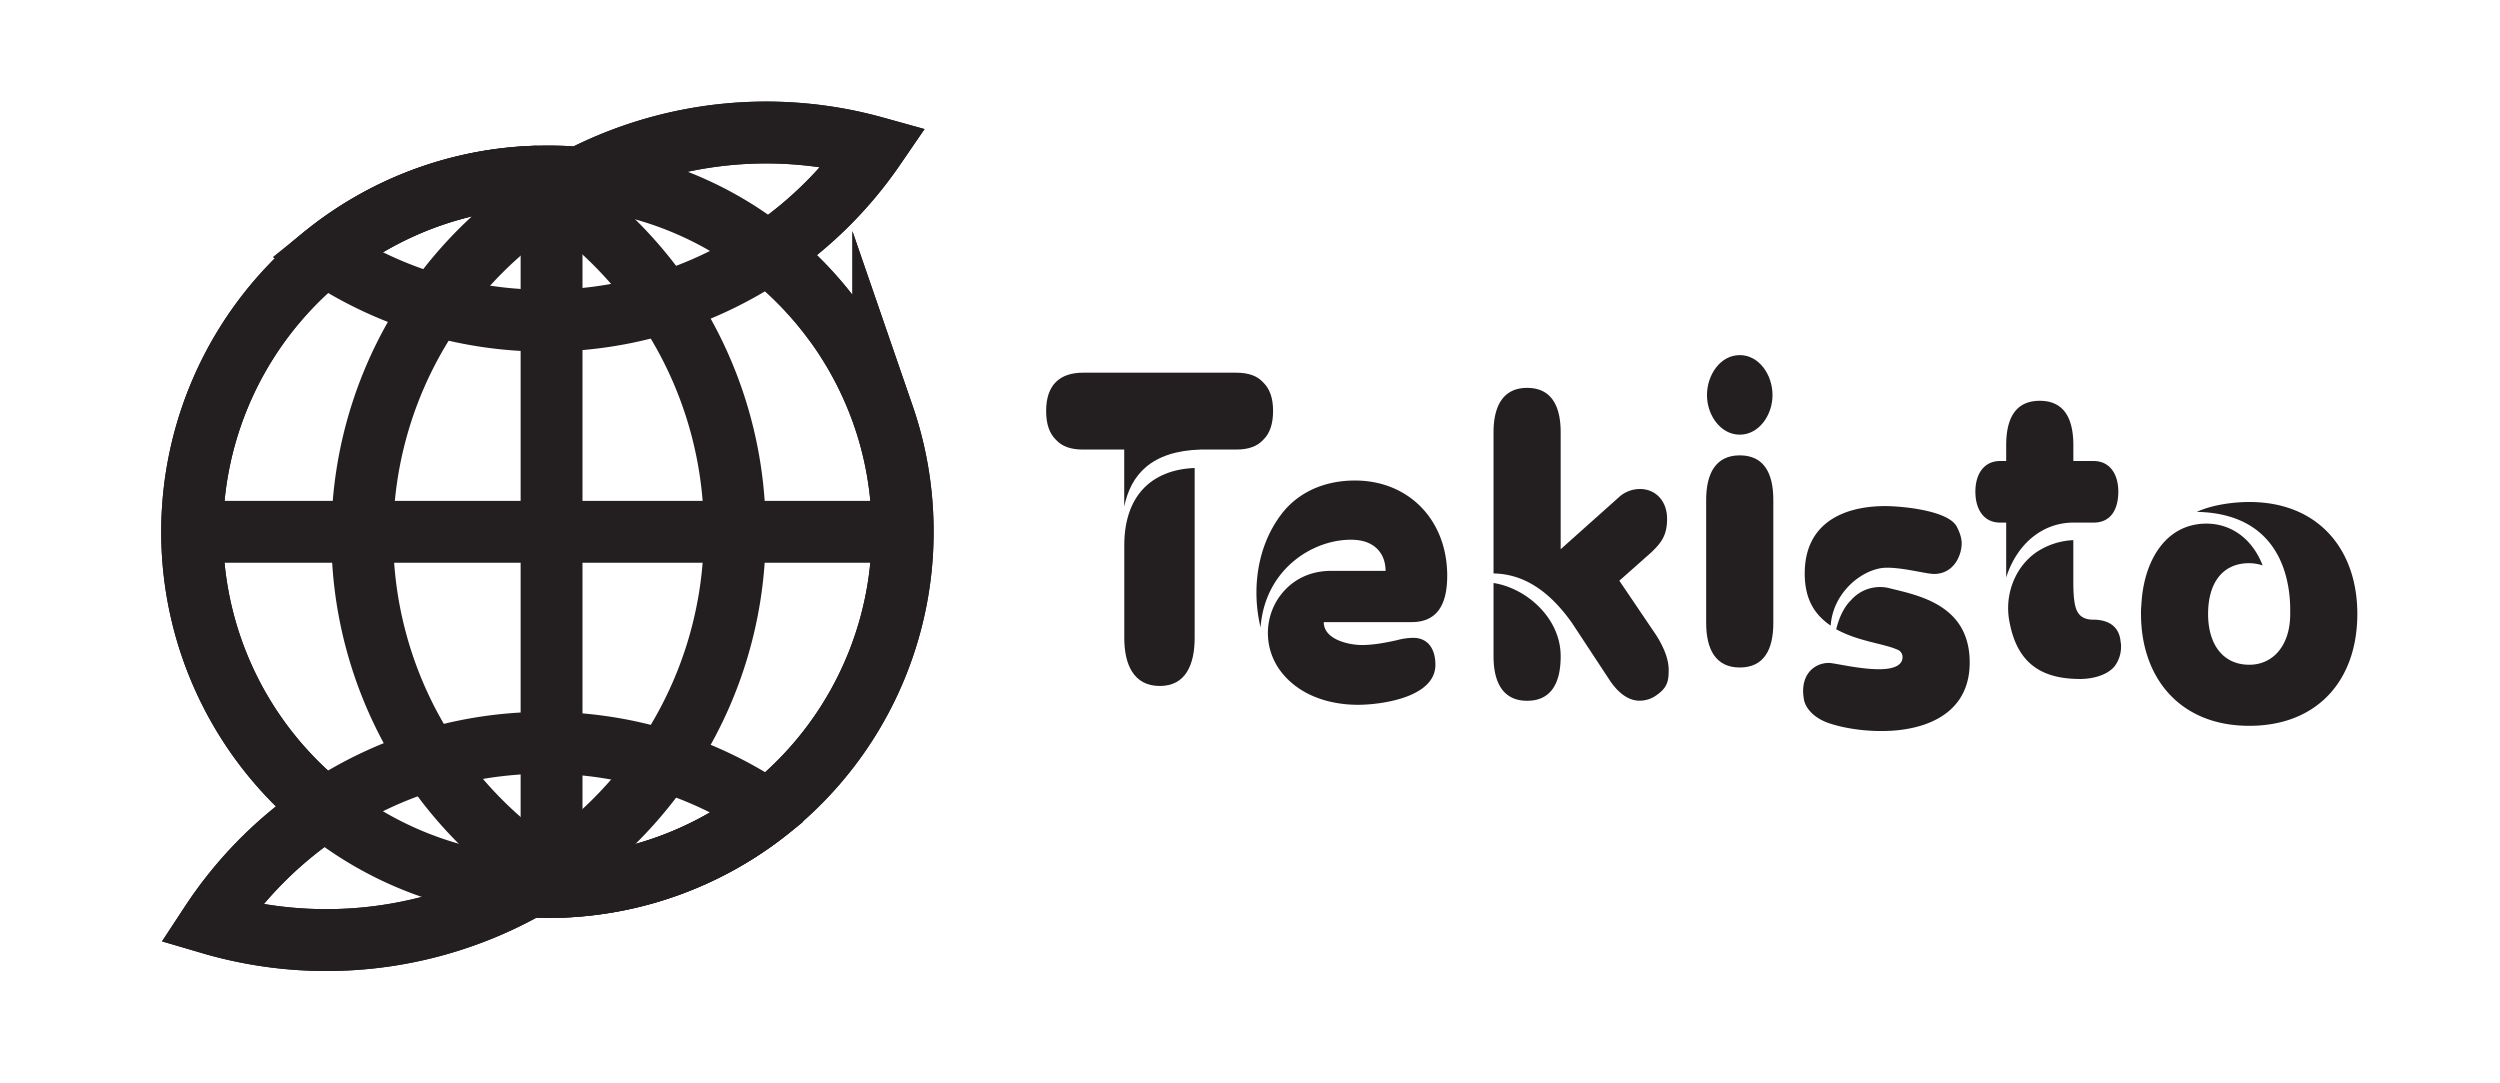 <svg xmlns="http://www.w3.org/2000/svg" viewBox="0 0 1616.59 700"><defs><style>.cls-1{fill:none;stroke:#231f20;stroke-miterlimit:10;stroke-width:40px;}.cls-2{fill:#231f20;}</style></defs><g id="Artwork"><path class="cls-1" d="M583.72,343.89v0A229.66,229.66,0,0,1,365.46,573.3c-.95.06-1.91.11-2.86.15s-1.69.07-2.54.09c-1.13,0-2.26.05-3.4.05-.88,0-1.76,0-2.64,0-4.08,0-8.09-.13-12.09-.31A229.87,229.87,0,0,1,124.24,343.91v0A229.87,229.87,0,0,1,341.93,114.45c4-.19,8-.31,12.09-.31l2.64,0q9.22.09,18.22.93a227.75,227.75,0,0,1,121.56,48.53q6.24,4.94,12.11,10.29,3.52,3.21,6.91,6.55c.75.74,1.5,1.49,2.24,2.25,1.49,1.51,2.95,3,4.4,4.59q3.24,3.48,6.35,7.11c1.37,1.6,2.73,3.23,4.06,4.87q3,3.69,5.86,7.53,1.5,2,3,4.07A229.26,229.26,0,0,1,565.91,255c.66,1.57,1.31,3.16,1.94,4.75.39,1,.78,2,1.15,3,.77,2,1.5,4,2.21,6.08a227.25,227.25,0,0,1,6.52,22.66q2.09,8.94,3.46,18.14c.06.37.12.75.16,1.12.26,1.74.49,3.5.7,5.26.19,1.58.37,3.18.53,4.79.41,4.12.72,8.28.9,12.47Q583.72,338.58,583.72,343.89Z"/><path class="cls-1" d="M583.72,343.89v0A229.66,229.66,0,0,1,365.46,573.3c-3-1.71-5.9-3.46-8.8-5.29L354,566.29c-.07,0-.2-.12-.33-.18a261.18,261.18,0,0,1-119.4-219.28v-2.94a260.17,260.17,0,0,1,47-146.49A263.68,263.68,0,0,1,354,127.24l2.64-1.68c.52-.32,1-.63,1.55-.93,5.4-3.44,11-6.55,16.67-9.54A262.07,262.07,0,0,1,565.53,95.24a257.73,257.73,0,0,1-69.09,68.38q6.24,4.94,12.11,10.29,3.52,3.21,6.91,6.55c.75.74,1.5,1.49,2.24,2.25q2.22,2.25,4.4,4.59,3.24,3.48,6.35,7.11c1.37,1.59,2.73,3.22,4.06,4.87q3,3.69,5.86,7.53,1.5,2,3,4.07A229.26,229.26,0,0,1,565.91,255c.66,1.57,1.3,3.16,1.94,4.75.39,1,.78,2,1.15,3,.76,2,1.49,4,2.21,6.08a227.25,227.25,0,0,1,6.52,22.66q2.09,8.94,3.46,18.14c.06.37.12.75.16,1.12.26,1.75.49,3.5.7,5.26.19,1.58.37,3.18.53,4.79.41,4.12.72,8.28.9,12.47Q583.72,338.58,583.72,343.89Z"/><path class="cls-1" d="M496.44,524.12a228.11,228.11,0,0,1-131,49.18c-.95.06-1.91.11-2.86.15s-1.69.07-2.54.09c-1.13,0-2.26.05-3.4.05-.88,0-1.76,0-2.64,0-4.08,0-8.09-.13-12.09-.31a264.94,264.94,0,0,1-205.61,23.85A259.53,259.53,0,0,1,210.25,523a257.35,257.35,0,0,1,142.3-42.69H354l2.64,0a257.09,257.09,0,0,1,139.78,43.74Z"/><line class="cls-1" x1="356.66" y1="114.15" x2="356.66" y2="573.62"/><path class="cls-1" d="M475.13,343.89v0a262.12,262.12,0,0,1-45.48,148.15,264.87,264.87,0,0,1-73,72.13L354,565.92c-.14.06-.2.19-.33.19-3.88,2.54-7.76,4.89-11.76,7.19a264.94,264.94,0,0,1-205.61,23.85A259.53,259.53,0,0,1,210.25,523a228.94,228.94,0,0,1-86-179.13v0A229.87,229.87,0,0,1,341.93,114.45c4.07,2.35,8.14,4.83,12.09,7.38.88.56,1.76,1.15,2.64,1.75.52.34,1,.7,1.55,1a265.5,265.5,0,0,1,71.44,71.05A262.48,262.48,0,0,1,475.13,343.89Z"/><path class="cls-1" d="M565.53,95.24a257.73,257.73,0,0,1-69.09,68.38,259.19,259.19,0,0,1-66.79,32.06,258.43,258.43,0,0,1-73,11.69l-2.64,0h-1.47a258.46,258.46,0,0,1-71.31-10,256.47,256.47,0,0,1-71-32.69,228,228,0,0,1,131.68-50.26c4-.19,8-.31,12.09-.31l2.64,0q9.22.09,18.22.93A262.07,262.07,0,0,1,565.53,95.24Z"/><line class="cls-1" x1="124.25" y1="343.89" x2="583.72" y2="343.89"/><path class="cls-2" d="M700.27,241h99.14c7.85,0,13.61,2,17.53,6.39q6.28,6.1,6.28,18.31c0,8.43-2.09,14.53-6.28,18.6-3.92,4.36-9.68,6.39-17.53,6.39H776.66c-32.44.88-45.52,16.57-49.7,36.91V290.7H700.27c-7.84,0-13.6-2-17.52-6.39-4.19-4.07-6.28-10.17-6.28-18.6C676.47,248.56,685.63,241,700.27,241ZM727,412.48V352.61c0-31.39,17-48.83,45.51-50V412.48c0,17.15-5.75,31.1-22.5,31.1C733,443.58,727,429.63,727,412.48Z"/><path class="cls-2" d="M987.48,250.82c15.69,0,21.71,11.62,21.71,28.77v75.56l37.41-33.42a20.2,20.2,0,0,1,13.86-5.52c10.2,0,17.53,7.85,17.53,19.18,0,10.17-3.14,15.11-10.21,21.8l-20.66,18.31,23.8,35.16c5,7.85,8.11,15.7,8.11,22.38s-.52,11.34-7.58,16.28a18.77,18.77,0,0,1-11.25,3.78c-6,0-12.56-3.49-18.83-12.5l-24.86-37.78c-14.64-20.64-31.12-31.68-50.74-32V279.59C965.77,262.44,972.05,250.82,987.48,250.82ZM965.77,377c20.92,3.2,43.42,22.38,43.42,47.37,0,17.44-6.28,28.78-21.71,28.78s-21.71-11.63-21.71-28.78Z"/><path class="cls-2" d="M1103.27,402.85V323.22c0-17.15,6.27-28.77,21.71-28.77,15.69,0,21.71,11.62,21.71,28.77v79.63c0,17.15-6,28.78-21.71,28.78C1109.54,431.63,1103.27,420,1103.27,402.85Zm.52-147.35c0-13.08,8.63-25.87,21.19-25.87s21.19,12.79,21.19,25.87-8.9,25.58-21.19,25.58S1103.79,268.58,1103.79,255.5Z"/><path class="cls-2" d="M1182.65,428.68c3.4,0,19.61,4.07,32.43,4.07,8.37,0,15.17-2,15.17-7.85a5.09,5.09,0,0,0-3.66-4.94c-8.37-3.77-25.11-5.23-39.24-13.07,1.83-7.27,4.71-14,9.68-18.9a24.93,24.93,0,0,1,25.11-7.55c18.58,4.65,51.54,10.75,51.54,47.95,0,29.94-23,41.56-47.35,43.89-16,1.45-32.44-.87-43.68-4.65-10.21-3.49-15.44-10.17-16.22-15.7C1163.81,436.82,1172.7,428.68,1182.65,428.68ZM1167,370.85c0-33.72,26.68-43.6,52.06-43.6,9.94,0,40.8,2.62,46.3,13.37,2.09,4.07,3.13,7.56,3.13,10.75,0,7.27-4.7,19.77-18,19.77-5.24,0-23.81-5.23-34-3.78-14.65,2.32-31.39,17.15-32.7,37.2C1174,397.87,1167,388.28,1167,370.85Z"/><path class="cls-2" d="M1293.35,298.11h3.92V287.94c0-16.27,5.24-28.77,21.72-28.77s21.71,12.5,21.71,28.77v10.17h13.08c10.46,0,16,8.43,16,19.77s-4.7,20.05-16,20.05H1340.7c-19.62,0-36.36,13.37-43.43,35.46V337.93h-3.92c-10.72,0-16-8.72-16-20.05S1282.89,298.11,1293.35,298.11Zm23,59.29a46.58,46.58,0,0,1,24.33-8.13v27c0,9.6.78,16,2.61,19.19q2.75,5.24,10.21,5.23c9.15,0,17,3.78,17.78,14.53a11.06,11.06,0,0,1,.26,3.2,20.84,20.84,0,0,1-4.44,12.78c-5.23,5.82-14.65,7.85-22,7.85-24.06,0-40.28-9.3-45.51-36C1295.71,385.31,1302.77,367,1316.37,357.4Z"/><path class="cls-2" d="M1384.45,397a48,48,0,0,1,.26-6.1c1.31-27,14.91-52.31,42.12-52.31,14.39,0,28,8.13,35.31,24.7l1,2.33a29.64,29.64,0,0,0-8.63-1.46c-17.79,0-26.68,13.37-26.68,32.84,0,19.77,9.67,32.85,26.68,32.85,14.91,0,26.42-11.92,26.42-32.85,0-7.26,2.35-64.81-60.43-66,10.2-4.65,23.81-6.39,34-6.39,44.47,0,69.84,30.51,69.84,72.36,0,43-25.9,72.37-69.84,72.37C1409.3,469.37,1384.45,438,1384.45,397Z"/><path class="cls-2" d="M828.58,332.52c9.67-12.79,25.89-21.8,47.6-21.8,34.53,0,59.64,25.29,59.64,61.62,0,20.05-7.58,29.94-23,29.94H856c0,11.62,17,14.82,24.59,14.82,8.11,0,16.48-1.75,23-3.2a40.55,40.55,0,0,1,10.2-1.45c9.68,0,14.39,7.26,14.39,17.44,0,21.5-36.1,25.86-50,25.86-19.62,0-39.24-6.68-50.75-22.67a40.94,40.94,0,0,1-2.09-44.17c7.06-11.92,19.35-19.77,35.31-19.77h35.31c0-10.46-6.27-19.18-19.88-20.05-25.11-1.45-58.07,17.73-60.95,56.67C809.22,381.06,812.88,353.16,828.58,332.52Z"/></g></svg>